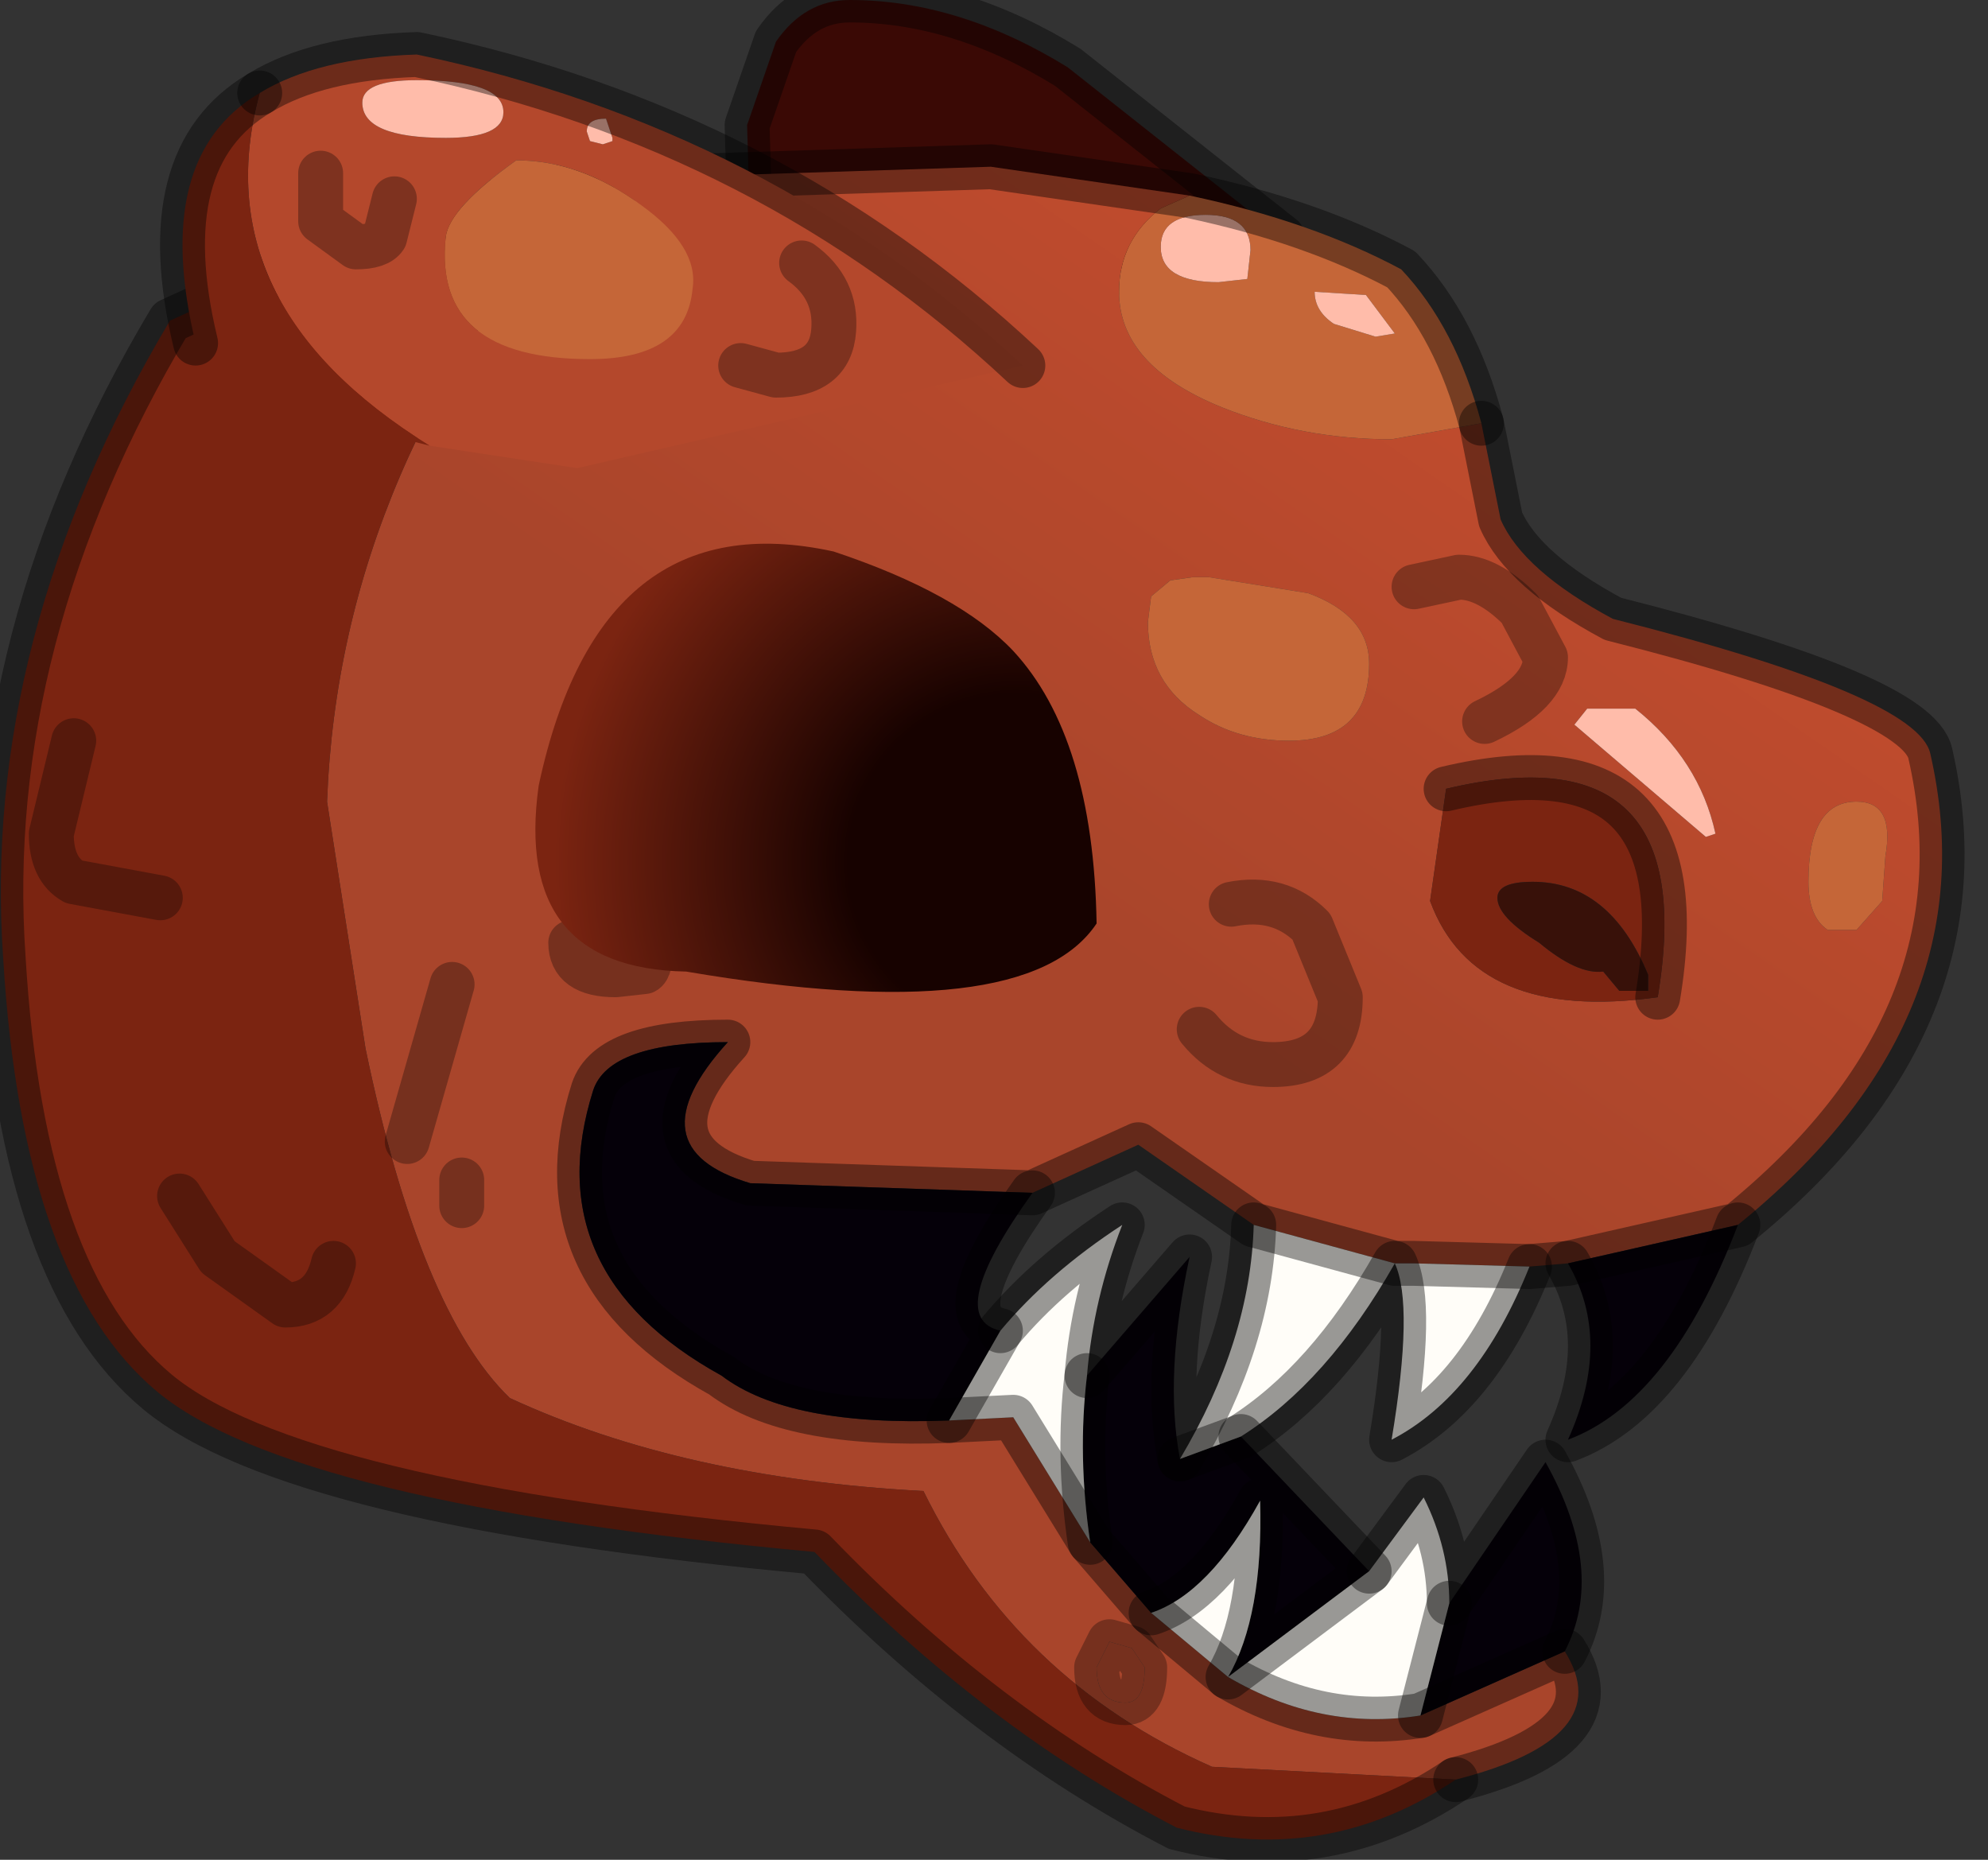 <?xml version="1.0" encoding="utf-8"?>
<svg version="1.1" id="Layer_1"
xmlns="http://www.w3.org/2000/svg"
xmlns:xlink="http://www.w3.org/1999/xlink"
width="31px" height="29px"
xml:space="preserve">
<rect width="100%" height="100%" fill="#333333" stroke="none"/>
<g id="PathID_1637" transform="matrix(1, 0, 0, 1, 11.85, 16.9)">
<path style="fill:#3A0905;fill-opacity:1" d="M0.05 -11.5L-0.15 -13.25L-0.2 -14.95L0.25 -16.25Q0.7 -16.9 1.4 -16.9Q3.1 -16.9 4.8 -15.85L8.15 -13.2L0.05 -11.5" />
<path style="fill:none;stroke-width:0.7;stroke-linecap:round;stroke-linejoin:round;stroke-miterlimit:3;stroke:#000000;stroke-opacity:0.4" d="M8.15 -13.2L4.8 -15.85Q3.1 -16.9 1.4 -16.9Q0.7 -16.9 0.25 -16.25L-0.2 -14.95L-0.15 -13.25L0.05 -11.5L8.15 -13.2z" />
</g>
<g id="PathID_1638" transform="matrix(1, 0, 0, 1, 11.85, 16.9)">
<linearGradient
id="LinearGradID_469" gradientUnits="userSpaceOnUse" gradientTransform="matrix(-0.014, 0.019, -0.013, -0.009, 9.45, -10.2)" spreadMethod ="pad" x1="-819.2" y1="0" x2="819.2" y2="0" >
<stop  offset="0.267" style="stop-color:#D0502F;stop-opacity:1" />
<stop  offset="0.733" style="stop-color:#A9452B;stop-opacity:1" />
</linearGradient>
<path style="fill:url(#LinearGradID_469) " d="M11.55 -8.8Q11.9 -8 13.3 -7.25Q18.05 -6.05 18.25 -5.15Q19.2 -1 15.25 2.2L12.6 2.8L12 2.85L10.2 2.8L9.9 2.8L7.7 2.2L5.9 0.95L4.25 1.7L-0.15 1.55Q-2 1 -0.5 -0.65Q-2.35 -0.65 -2.6 0.1Q-3.5 2.95 -0.6 4.55Q0.45 5.35 2.95 5.25L3.95 5.2L5.15 7.15L6.1 8.25L7.3 9.25Q8.75 10.1 10.3 9.85L12.55 8.85Q13.4 10.2 10.85 10.85L7.05 10.65Q4 9.3 2.55 6.35Q-1.2 6.15 -3.9 4.9Q-5.3 3.55 -6.15 -0.55L-6.75 -4.4Q-6.55 -9.7 -2.6 -14.1L3.6 -14.3L6.7 -13.85L6.25 -13.65Q5.6 -13.15 5.6 -12.35Q5.6 -11.2 7.2 -10.55Q8.45 -10.05 9.85 -10.05L11.25 -10.3L11.55 -8.8M6.1 -7.6L6.05 -7.2Q6.05 -6.25 6.85 -5.75Q7.45 -5.35 8.25 -5.35Q9.5 -5.35 9.5 -6.55Q9.5 -7.3 8.55 -7.65L7 -7.9L6.75 -7.9L6.4 -7.85L6.1 -7.6M7.35 -2.8Q8.1 -2.95 8.6 -2.45L9.05 -1.35Q9.05 -0.3 8 -0.3Q7.3 -0.3 6.85 -0.85Q7.3 -0.3 8 -0.3Q9.05 -0.3 9.05 -1.35L8.6 -2.45Q8.1 -2.95 7.35 -2.8M11.3 -5.65Q12.25 -6.1 12.25 -6.65L11.85 -7.4Q11.35 -7.9 10.9 -7.9L10.2 -7.75L10.9 -7.9Q11.35 -7.9 11.85 -7.4L12.25 -6.65Q12.25 -6.1 11.3 -5.65M13.65 -5.85L12.9 -5.85L12.7 -5.6L14.75 -3.85L14.9 -3.9Q14.65 -5.05 13.65 -5.85M10.7 -4.6L10.45 -2.85Q11.15 -0.95 14 -1.35Q14.7 -5.55 10.7 -4.6M17.1 -2.4L17.5 -2.85L17.55 -3.55Q17.7 -4.4 17.1 -4.4Q16.35 -4.4 16.35 -3.15Q16.35 -2.6 16.65 -2.4L17.1 -2.4M5.8 8.8L5.45 8.7L5.25 9.1Q5.25 9.65 5.7 9.65Q6 9.65 6 9.1L5.8 8.8M-1.8 -2.45L-1.7 -2.15Q-1.7 -1.8 -1.8 -1.75L-2.25 -1.7Q-2.95 -1.7 -2.95 -2.2Q-2.95 -1.7 -2.25 -1.7L-1.8 -1.75Q-1.7 -1.8 -1.7 -2.15L-1.8 -2.45M-4.65 1.9L-4.65 1.5L-4.65 1.9M-5.5 0.9L-4.8 -1.55L-5.5 0.9" />
<path style="fill:#C56638;fill-opacity:1" d="M6.95 -13.55Q6.25 -13.55 6.25 -13.05Q6.25 -12.5 7.15 -12.5L7.6 -12.55L7.65 -13Q7.65 -13.55 6.95 -13.55M10 -12.7Q10.85 -11.8 11.25 -10.3L9.85 -10.05Q8.45 -10.05 7.2 -10.55Q5.6 -11.2 5.6 -12.35Q5.6 -13.15 6.25 -13.65L6.7 -13.85Q8.6 -13.45 10 -12.7M9.9 -11.7L9.45 -12.3L8.65 -12.35Q8.65 -12.05 8.95 -11.85L9.6 -11.65L9.9 -11.7M6.4 -7.85L6.75 -7.9L7 -7.9L8.55 -7.65Q9.5 -7.3 9.5 -6.55Q9.5 -5.35 8.25 -5.35Q7.45 -5.35 6.85 -5.75Q6.05 -6.25 6.05 -7.2L6.1 -7.6L6.4 -7.85M16.65 -2.4Q16.35 -2.6 16.35 -3.15Q16.35 -4.4 17.1 -4.4Q17.7 -4.4 17.55 -3.55L17.5 -2.85L17.1 -2.4L16.65 -2.4" />
<path style="fill:#FFBCAA;fill-opacity:1" d="M7.65 -13L7.6 -12.55L7.15 -12.5Q6.25 -12.5 6.25 -13.05Q6.25 -13.55 6.95 -13.55Q7.65 -13.55 7.65 -13M9.6 -11.65L8.95 -11.85Q8.65 -12.05 8.65 -12.35L9.45 -12.3L9.9 -11.7L9.6 -11.65M14.9 -3.9L14.75 -3.85L12.7 -5.6L12.9 -5.85L13.65 -5.85Q14.65 -5.05 14.9 -3.9" />
<path style="fill:#7B2411;fill-opacity:1" d="M-2.6 -14.1Q-6.55 -9.7 -6.75 -4.4L-6.15 -0.55Q-5.3 3.55 -3.9 4.9Q-1.2 6.15 2.55 6.35Q4 9.3 7.05 10.65L10.85 10.85Q8.85 12.2 6.5 11.6Q3.5 10.05 0.85 7.3Q-7.3 6.55 -9.4 4.8Q-11.5 3.05 -11.8 -1.95Q-12.15 -6.95 -9.2 -11.9Q-5.75 -13.5 -2.6 -14.1M12.15 -2.2Q12.75 -1.7 13.15 -1.75L13.4 -1.45L13.85 -1.45L13.85 -1.7Q13.25 -3.15 12.05 -3.15Q11.5 -3.15 11.5 -2.9Q11.5 -2.6 12.15 -2.2M14 -1.35Q11.15 -0.95 10.45 -2.85L10.7 -4.6Q14.7 -5.55 14 -1.35M-9.35 -2.9L-10.7 -3.15Q-11.05 -3.35 -11.05 -3.9L-10.7 -5.35L-11.05 -3.9Q-11.05 -3.35 -10.7 -3.15L-9.35 -2.9M-6.65 2.8Q-6.8 3.45 -7.4 3.45L-8.45 2.7L-9.05 1.75L-8.45 2.7L-7.4 3.45Q-6.8 3.45 -6.65 2.8" />
<path style="fill:#381109;fill-opacity:1" d="M11.5 -2.9Q11.5 -3.15 12.05 -3.15Q13.25 -3.15 13.85 -1.7L13.85 -1.45L13.4 -1.45L13.15 -1.75Q12.75 -1.7 12.15 -2.2Q11.5 -2.6 11.5 -2.9" />
<path style="fill:#050009;fill-opacity:1" d="M10.75 8.1L12.25 5.9Q13.2 7.6 12.55 8.85L10.3 9.85L10.75 8.1M5.1 4.55L6.7 2.7Q6.3 4.55 6.55 5.85L7.5 5.5L9.5 7.6L7.3 9.25Q7.85 8.3 7.8 6.5Q7 7.95 6.1 8.25L5.15 7.15Q4.95 5.8 5.1 4.55M2.95 5.25Q0.45 5.35 -0.6 4.55Q-3.5 2.95 -2.6 0.1Q-2.35 -0.65 -0.5 -0.65Q-2 1 -0.15 1.55L4.25 1.7Q2.85 3.65 3.75 3.85L2.95 5.25M12.6 2.8L15.25 2.2Q14.2 4.95 12.6 5.55Q13.3 4 12.6 2.8" />
<path style="fill:#FFFDF8;fill-opacity:1" d="M9.5 7.6L10.35 6.45Q10.75 7.25 10.75 8.1L10.3 9.85Q8.75 10.1 7.3 9.25L6.1 8.25Q7 7.95 7.8 6.5Q7.85 8.3 7.3 9.25L9.5 7.6M3.75 3.85Q4.5 2.95 5.65 2.2Q5.2 3.35 5.1 4.55Q4.95 5.8 5.15 7.15L3.95 5.2L2.95 5.25L3.75 3.85M9.85 5.55Q10.2 3.45 9.9 2.8Q8.85 4.65 7.5 5.5L6.55 5.85Q7.65 4 7.7 2.2L9.9 2.8L10.2 2.8L12 2.85Q11.2 4.85 9.85 5.55" />
<path style="fill:#A9452B;fill-opacity:1" d="M6 9.1Q6 9.65 5.7 9.65Q5.25 9.65 5.25 9.1L5.45 8.7L5.8 8.8L6 9.1" />
<path style="fill:none;stroke-width:0.7;stroke-linecap:round;stroke-linejoin:round;stroke-miterlimit:3;stroke:#000000;stroke-opacity:0.4" d="M11.25 -10.3Q10.85 -11.8 10 -12.7Q8.6 -13.45 6.7 -13.85L3.6 -14.3L-2.6 -14.1" />
<path style="fill:none;stroke-width:0.7;stroke-linecap:round;stroke-linejoin:round;stroke-miterlimit:3;stroke:#000000;stroke-opacity:0.4" d="M10.85 10.85Q13.4 10.2 12.55 8.85L10.3 9.85Q8.75 10.1 7.3 9.25L6.1 8.25L5.15 7.15L3.95 5.2L2.95 5.25Q0.45 5.35 -0.6 4.55Q-3.5 2.95 -2.6 0.1Q-2.35 -0.65 -0.5 -0.65Q-2 1 -0.15 1.55L4.25 1.7L5.9 0.95L7.7 2.2L9.9 2.8L10.2 2.8L12 2.85L12.6 2.8L15.25 2.2Q19.2 -1 18.25 -5.15Q18.05 -6.05 13.3 -7.25Q11.9 -8 11.55 -8.8L11.25 -10.3" />
<path style="fill:none;stroke-width:0.7;stroke-linecap:round;stroke-linejoin:round;stroke-miterlimit:3;stroke:#000000;stroke-opacity:0.302" d="M6.85 -0.85Q7.3 -0.3 8 -0.3Q9.05 -0.3 9.05 -1.35L8.6 -2.45Q8.1 -2.95 7.35 -2.8" />
<path style="fill:none;stroke-width:0.7;stroke-linecap:round;stroke-linejoin:round;stroke-miterlimit:3;stroke:#000000;stroke-opacity:0.302" d="M10.2 -7.75L10.9 -7.9Q11.35 -7.9 11.85 -7.4L12.25 -6.65Q12.25 -6.1 11.3 -5.65" />
<path style="fill:none;stroke-width:0.7;stroke-linecap:round;stroke-linejoin:round;stroke-miterlimit:3;stroke:#000000;stroke-opacity:0.4" d="M10.7 -4.6Q14.7 -5.55 14 -1.35" />
<path style="fill:none;stroke-width:0.7;stroke-linecap:round;stroke-linejoin:round;stroke-miterlimit:3;stroke:#000000;stroke-opacity:0.4" d="M15.25 2.2Q14.2 4.95 12.6 5.55Q13.3 4 12.6 2.8" />
<path style="fill:none;stroke-width:0.7;stroke-linecap:round;stroke-linejoin:round;stroke-miterlimit:3;stroke:#000000;stroke-opacity:0.4" d="M9.5 7.6L10.35 6.45Q10.75 7.25 10.75 8.1L12.25 5.9Q13.2 7.6 12.55 8.85" />
<path style="fill:none;stroke-width:0.7;stroke-linecap:round;stroke-linejoin:round;stroke-miterlimit:3;stroke:#000000;stroke-opacity:0.4" d="M10.75 8.1L10.3 9.85" />
<path style="fill:none;stroke-width:0.7;stroke-linecap:round;stroke-linejoin:round;stroke-miterlimit:3;stroke:#000000;stroke-opacity:0.4" d="M6.55 5.85L7.5 5.5Q8.85 4.65 9.9 2.8Q10.2 3.45 9.85 5.55Q11.2 4.85 12 2.85" />
<path style="fill:none;stroke-width:0.7;stroke-linecap:round;stroke-linejoin:round;stroke-miterlimit:3;stroke:#000000;stroke-opacity:0.4" d="M3.75 3.85Q4.5 2.95 5.65 2.2Q5.2 3.35 5.1 4.55L6.7 2.7Q6.3 4.55 6.55 5.85Q7.65 4 7.7 2.2" />
<path style="fill:none;stroke-width:0.7;stroke-linecap:round;stroke-linejoin:round;stroke-miterlimit:3;stroke:#000000;stroke-opacity:0.4" d="M4.25 1.7Q2.85 3.65 3.75 3.85L2.95 5.25" />
<path style="fill:none;stroke-width:0.7;stroke-linecap:round;stroke-linejoin:round;stroke-miterlimit:3;stroke:#000000;stroke-opacity:0.302" d="M5.8 8.8L5.45 8.7L5.25 9.1Q5.25 9.65 5.7 9.65Q6 9.65 6 9.1L5.8 8.8z" />
<path style="fill:none;stroke-width:0.7;stroke-linecap:round;stroke-linejoin:round;stroke-miterlimit:3;stroke:#000000;stroke-opacity:0.4" d="M6.1 8.25Q7 7.95 7.8 6.5Q7.85 8.3 7.3 9.25L9.5 7.6L7.5 5.5" />
<path style="fill:none;stroke-width:0.7;stroke-linecap:round;stroke-linejoin:round;stroke-miterlimit:3;stroke:#000000;stroke-opacity:0.4" d="M10.85 10.85Q8.85 12.2 6.5 11.6Q3.5 10.05 0.85 7.3Q-7.3 6.55 -9.4 4.8Q-11.5 3.05 -11.8 -1.95Q-12.15 -6.95 -9.2 -11.9Q-5.75 -13.5 -2.6 -14.1" />
<path style="fill:none;stroke-width:0.7;stroke-linecap:round;stroke-linejoin:round;stroke-miterlimit:3;stroke:#000000;stroke-opacity:0.4" d="M5.15 7.15Q4.95 5.8 5.1 4.55" />
<path style="fill:none;stroke-width:0.7;stroke-linecap:round;stroke-linejoin:round;stroke-miterlimit:3;stroke:#000000;stroke-opacity:0.302" d="M-10.7 -5.35L-11.05 -3.9Q-11.05 -3.35 -10.7 -3.15L-9.35 -2.9" />
<path style="fill:none;stroke-width:0.7;stroke-linecap:round;stroke-linejoin:round;stroke-miterlimit:3;stroke:#000000;stroke-opacity:0.302" d="M-2.95 -2.2Q-2.95 -1.7 -2.25 -1.7L-1.8 -1.75Q-1.7 -1.8 -1.7 -2.15L-1.8 -2.45" />
<path style="fill:none;stroke-width:0.7;stroke-linecap:round;stroke-linejoin:round;stroke-miterlimit:3;stroke:#000000;stroke-opacity:0.302" d="M-4.65 1.5L-4.65 1.9" />
<path style="fill:none;stroke-width:0.7;stroke-linecap:round;stroke-linejoin:round;stroke-miterlimit:3;stroke:#000000;stroke-opacity:0.302" d="M-9.05 1.75L-8.45 2.7L-7.4 3.45Q-6.8 3.45 -6.65 2.8" />
<path style="fill:none;stroke-width:0.7;stroke-linecap:round;stroke-linejoin:round;stroke-miterlimit:3;stroke:#000000;stroke-opacity:0.302" d="M-4.8 -1.55L-5.5 0.9" />
</g>
<g id="PathID_1639" transform="matrix(1, 0, 0, 1, 11.85, 16.9)">
<radialGradient
id="RadialGradID_470" gradientUnits="userSpaceOnUse" gradientTransform="matrix(0.012, 0, 0, 0.012, 4, -3.45)" spreadMethod ="pad" cx="0" cy="0" r="819.2" fx="0" fy="0" >
<stop  offset="0.267"  style="stop-color:#170200;stop-opacity:1" />
<stop  offset="0.733"  style="stop-color:#7B2411;stop-opacity:1" />
</radialGradient>
<path style="fill:url(#RadialGradID_470) " d="M3.95 -6.75Q5.2 -5.4 5.25 -2.5Q4.15 -0.85 -1.15 -1.75Q-3.85 -1.8 -3.45 -4.65Q-2.5 -9.1 1.15 -8.3Q3.1 -7.65 3.95 -6.75" />
</g>
<g id="PathID_1640" transform="matrix(1, 0, 0, 1, 11.85, 16.9)">
<path style="fill:#B4482C;fill-opacity:1" d="M-0.3 -11.2L0.25 -11.05Q1.1 -11.05 1.15 -11.75Q1.2 -12.4 0.65 -12.8Q1.2 -12.4 1.15 -11.75Q1.1 -11.05 0.25 -11.05L-0.3 -11.2M-2.85 -9.6L-5.15 -9.95Q-8.7 -12.15 -7.8 -15.45Q-6.9 -16 -5.35 -16.05Q0.15 -14.9 4.1 -11.2L-2.85 -9.6M-5.7 -13.8L-5.85 -13.2Q-5.95 -13.05 -6.3 -13.05L-6.85 -13.45L-6.85 -14.2L-6.85 -13.45L-6.3 -13.05Q-5.95 -13.05 -5.85 -13.2L-5.7 -13.8M-6.2 -15.3Q-6.2 -14.75 -4.9 -14.75Q-4 -14.75 -4 -15.15Q-4 -15.65 -5.35 -15.65Q-6.2 -15.65 -6.2 -15.3M-4.9 -13.2Q-5.1 -11.3 -2.65 -11.3Q-1.15 -11.3 -1.05 -12.4Q-0.95 -13.05 -1.85 -13.7Q-2.8 -14.4 -3.8 -14.4Q-4.85 -13.65 -4.9 -13.2M-2.65 -14.7L-2.45 -14.65L-2.3 -14.7L-2.3 -14.75L-2.4 -15.05Q-2.7 -15.05 -2.7 -14.85L-2.65 -14.7" />
<path style="fill:#FFBCAA;fill-opacity:1" d="M-5.35 -15.65Q-4 -15.65 -4 -15.15Q-4 -14.75 -4.9 -14.75Q-6.2 -14.75 -6.2 -15.3Q-6.2 -15.65 -5.35 -15.65M-2.7 -14.85Q-2.7 -15.05 -2.4 -15.05L-2.3 -14.75L-2.3 -14.7L-2.45 -14.65L-2.65 -14.7L-2.7 -14.85" />
<path style="fill:#C56638;fill-opacity:1" d="M-3.8 -14.4Q-2.8 -14.4 -1.85 -13.7Q-0.95 -13.05 -1.05 -12.4Q-1.15 -11.3 -2.65 -11.3Q-5.1 -11.3 -4.9 -13.2Q-4.85 -13.65 -3.8 -14.4" />
<path style="fill:#7B2411;fill-opacity:1" d="M-7.8 -15.45Q-8.7 -12.15 -5.15 -9.95Q-7.4 -10.5 -8.8 -11.55Q-9.5 -14.45 -7.8 -15.45" />
<path style="fill:none;stroke-width:0.7;stroke-linecap:round;stroke-linejoin:round;stroke-miterlimit:3;stroke:#000000;stroke-opacity:0.302" d="M0.65 -12.8Q1.2 -12.4 1.15 -11.75Q1.1 -11.05 0.25 -11.05L-0.3 -11.2" />
<path style="fill:none;stroke-width:0.7;stroke-linecap:round;stroke-linejoin:round;stroke-miterlimit:3;stroke:#000000;stroke-opacity:0.4" d="M4.1 -11.2Q0.15 -14.9 -5.35 -16.05Q-6.9 -16 -7.8 -15.45" />
<path style="fill:none;stroke-width:0.7;stroke-linecap:round;stroke-linejoin:round;stroke-miterlimit:3;stroke:#000000;stroke-opacity:0.302" d="M-6.85 -14.2L-6.85 -13.45L-6.3 -13.05Q-5.95 -13.05 -5.85 -13.2L-5.7 -13.8" />
<path style="fill:none;stroke-width:0.7;stroke-linecap:round;stroke-linejoin:round;stroke-miterlimit:3;stroke:#000000;stroke-opacity:0.4" d="M-7.8 -15.45Q-9.5 -14.45 -8.8 -11.55" />
</g>
</svg>
